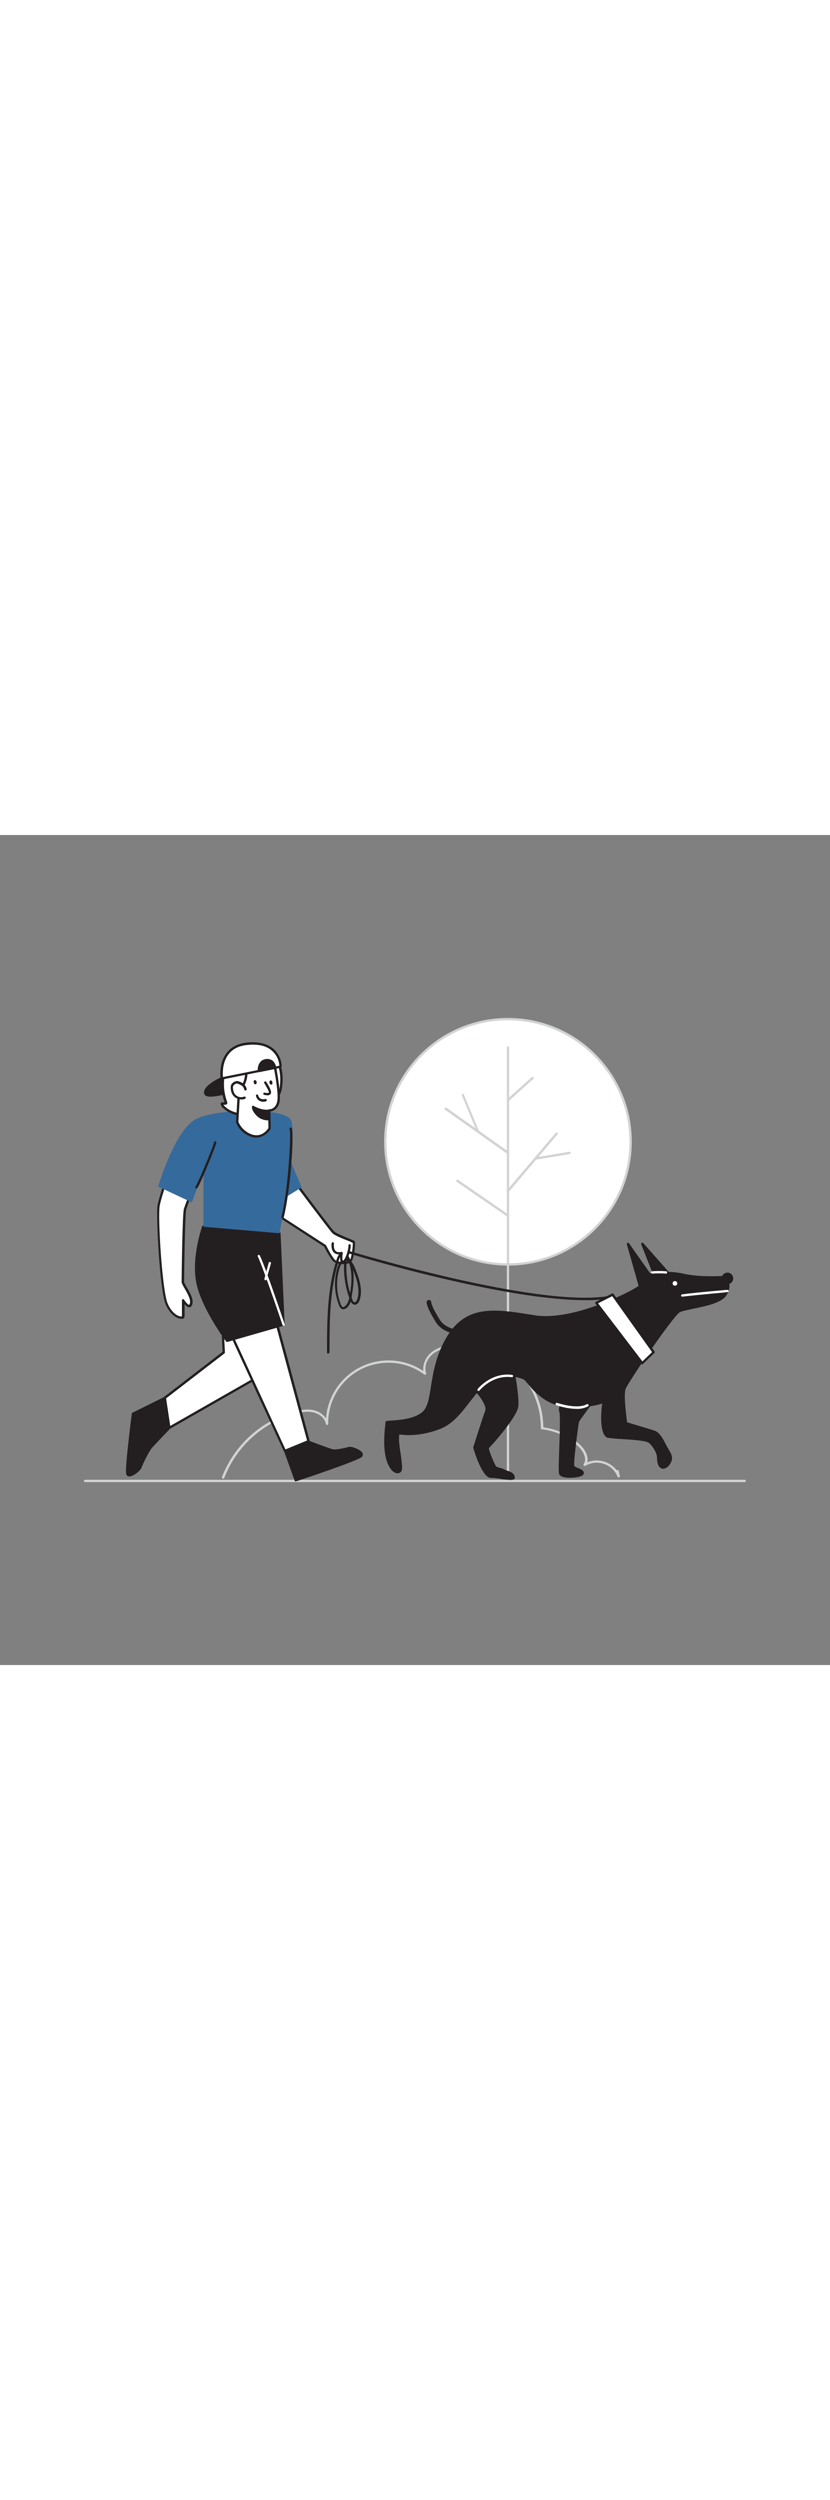 <svg version="1.1" id="Layer_1" xmlns="http://www.w3.org/2000/svg" xmlns:xlink="http://www.w3.org/1999/xlink" x="0px" y="0px" viewBox="0 0 500 500" style="width: 166px;" xml:space="preserve" data-imageid="dog-walking-61" imageName="Dog Walking" class="illustrations_image">
<rect x="0" y="0" width="500" height="500" fill="#808080" stroke="none"/>
<style type="text/css">
	.st0_dog-walking-61{fill:#D1D3D4;}
	.st1_dog-walking-61{fill:#FFFFFF;}
	.st2_dog-walking-61{fill:#231F20;}
	.st3_dog-walking-61{fill:#68E1FD;}
</style>
<g id="Plant_Background_dog-walking-61">
	<path class="st0_dog-walking-61" d="M134.4,387.7c-0.4,0-0.7-0.3-0.7-0.7c0-0.1,0-0.2,0-0.2c7.5-19.5,23.9-34.2,44.1-39.6&#10;&#9;&#9;c3.3-0.8,7.5-1.7,11.6-0.6c2.8,0.7,5.3,2.4,7,4.8c1.6-20.8,19.6-36.3,40.4-34.8c6.5,0.5,12.8,2.6,18.2,6.3&#10;&#9;&#9;c-0.4-4.4,1.6-8.7,5.1-11.4c3.3-2.6,7.7-4,13.6-4.4c27.7-1.9,51.6,19.1,53.5,46.8c0.1,1,0.1,2,0.1,2.9c8.4,1.1,16.2,4.8,22.2,10.6&#10;&#9;&#9;c3,2.9,5.2,7,4.3,10.5c3.3-1.4,7.1-1.5,10.5-0.3c2.8,0.9,5.4,2.7,7.2,5.1c0.1-0.1,0.2-0.2,0.4-0.2c0.4-0.1,0.7,0.2,0.8,0.5l0.7,3.2&#10;&#9;&#9;c0.1,0.4-0.1,0.7-0.5,0.8c-0.4,0.1-0.7-0.1-0.9-0.5c-2.8-6.9-10.7-10.2-17.6-7.4c-0.6,0.3-1.2,0.5-1.8,0.9&#10;&#9;&#9;c-0.3,0.2-0.7,0.1-0.9-0.1c-0.2-0.2-0.3-0.6-0.1-0.9c2.2-3.1-0.1-7.6-3.2-10.7c-6-5.8-13.7-9.4-22-10.3c-0.4,0-0.6-0.3-0.6-0.7&#10;&#9;&#9;c0.1-27-21.7-48.9-48.6-49c-1.2,0-2.3,0-3.5,0.1c-5.6,0.4-9.8,1.7-12.8,4.1c-3.8,3-5.5,7.8-4.2,11.7c0.1,0.3,0,0.6-0.3,0.8&#10;&#9;&#9;c-0.2,0.2-0.6,0.2-0.8,0c-16.1-11.9-38.9-8.5-50.8,7.6c-4.7,6.4-7.2,14.1-7.1,22.1c0,0.4-0.3,0.7-0.6,0.7c-0.4,0-0.7-0.2-0.8-0.6&#10;&#9;&#9;c-0.6-3.7-4.1-6.1-7.2-6.9c-3.8-1-7.8-0.2-10.9,0.6c-19.7,5.3-35.8,19.7-43.1,38.8C135,387.5,134.7,387.7,134.4,387.7z"/>
	<circle class="st1_dog-walking-61" cx="306" cy="184.8" r="73.9"/>
	<path class="st0_dog-walking-61" d="M306,259.4c-41.2,0-74.6-33.4-74.6-74.6s33.4-74.6,74.6-74.6s74.6,33.4,74.6,74.6c0,0,0,0,0,0&#10;&#9;&#9;C380.6,226,347.2,259.4,306,259.4z M306,111.6c-40.4,0-73.2,32.8-73.2,73.2S265.6,258,306,258s73.2-32.8,73.2-73.2&#10;&#9;&#9;C379.2,144.4,346.4,111.7,306,111.6z"/>
	<path class="st0_dog-walking-61" d="M306,389.8c-0.4,0-0.7-0.3-0.7-0.7V128c0-0.4,0.3-0.7,0.7-0.7c0.4,0,0.7,0.3,0.7,0.7v261&#10;&#9;&#9;C306.7,389.4,306.4,389.7,306,389.8C306,389.8,306,389.8,306,389.8z"/>
	<path class="st0_dog-walking-61" d="M306,215.2c-0.2,0-0.3-0.1-0.5-0.2c-0.3-0.3-0.3-0.7-0.1-1l29.4-34.6c0.2-0.3,0.7-0.4,1-0.1&#10;&#9;&#9;c0.3,0.2,0.4,0.7,0.1,1c0,0,0,0-0.1,0.1L306.5,215C306.4,215.1,306.2,215.2,306,215.2z"/>
	<path class="st0_dog-walking-61" d="M306,192.2c-0.1,0-0.3,0-0.4-0.1l-37.5-26.6c-0.3-0.2-0.4-0.6-0.2-1c0.2-0.3,0.6-0.4,1-0.2c0,0,0,0,0.1,0&#10;&#9;&#9;l37.5,26.6c0.3,0.2,0.4,0.7,0.2,1c0,0,0,0,0,0C306.4,192.1,306.2,192.2,306,192.2z"/>
	<path class="st0_dog-walking-61" d="M306,160.4c-0.2,0-0.4-0.1-0.5-0.2c-0.3-0.3-0.2-0.7,0-1c0,0,0,0,0,0l14.7-13.2c0.2-0.3,0.7-0.4,1-0.2&#10;&#9;&#9;c0.3,0.2,0.4,0.7,0.2,1c-0.1,0.1-0.1,0.2-0.2,0.2l-14.7,13.2C306.3,160.3,306.2,160.4,306,160.4z"/>
	<path class="st0_dog-walking-61" d="M322.7,195.6c-0.3,0-0.6-0.2-0.7-0.6c-0.1-0.4,0.2-0.7,0.6-0.8l20.4-3.4c0.4,0,0.7,0.2,0.8,0.6&#10;&#9;&#9;c0,0.4-0.2,0.7-0.6,0.8l-20.4,3.4L322.7,195.6z"/>
	<path class="st0_dog-walking-61" d="M306,230c-0.1,0-0.3,0-0.4-0.1l-30.5-21c-0.3-0.2-0.3-0.7-0.1-1c0.2-0.3,0.6-0.3,0.9-0.2l30.5,21&#10;&#9;&#9;c0.3,0.2,0.4,0.7,0.2,1C306.5,229.9,306.2,230,306,230z"/>
	<path class="st0_dog-walking-61" d="M288,179.4c-0.3,0-0.5-0.2-0.6-0.4l-9.2-22.2c-0.2-0.3,0-0.8,0.3-0.9s0.8,0,0.9,0.3c0,0,0,0,0,0.1l9.2,22.2&#10;&#9;&#9;c0.2,0.4,0,0.8-0.4,0.9c0,0,0,0,0,0C288.2,179.4,288.1,179.4,288,179.4z"/>
</g>
<path id="Ground_dog-walking-61" class="st0_dog-walking-61" d="M448.7,389.8H51.3c-0.4,0-0.7-0.3-0.7-0.7c0-0.4,0.3-0.7,0.7-0.7h397.3c0.4,0,0.7,0.3,0.7,0.7&#10;&#9;C449.4,389.4,449.1,389.8,448.7,389.8z"/>
<g id="Character_dog-walking-61">
	<path class="st1_dog-walking-61" d="M105.1,193.2c0,0-8.4,23.5-9.5,29.9s1.4,50.6,4.8,59s10.1,9.8,10.1,7.5v-9.5c0,0,3.6,6.1,4.8,2s-5-11-5-13.2&#10;&#9;&#9;s0.5-41,1.3-43.8s10.2-26.7,10.2-26.7"/>
	<path class="st2_dog-walking-61" d="M109.1,291.4c-2.6,0-7-2.9-9.4-8.9c-3.5-8.7-5.8-53.4-4.8-59.4c1.1-6.4,9.2-29.1,9.5-30&#10;&#9;&#9;c0.1-0.4,0.5-0.6,0.9-0.4c0.4,0.1,0.6,0.5,0.4,0.9c-0.1,0.2-8.4,23.5-9.5,29.8c-1.2,6.9,1.5,50.6,4.7,58.6c2.6,6.4,7,8.3,8.4,8&#10;&#9;&#9;c0.3,0,0.3-0.2,0.3-0.2v-9.5c0-0.4,0.3-0.7,0.7-0.7c0.2,0,0.5,0.1,0.6,0.3c0.9,1.5,2.4,3.2,3,3.1c0.1,0,0.3-0.3,0.5-0.9&#10;&#9;&#9;c0.6-2.3-1.4-5.8-3-8.6c-1.1-1.9-2-3.4-2-4.4c0-0.4,0.4-41,1.4-44c0.8-2.8,9.9-25.8,10.3-26.8c0.1-0.4,0.5-0.5,0.9-0.4&#10;&#9;&#9;c0.4,0.1,0.5,0.5,0.4,0.9c-0.1,0.2-9.4,23.9-10.2,26.7s-1.3,40.3-1.3,43.6c0,0.6,0.9,2.2,1.8,3.7c1.8,3,3.9,6.8,3.2,9.7&#10;&#9;&#9;c-0.3,1.2-0.9,1.9-1.7,2c-1.1,0.1-2.2-0.9-3-1.9v7.3c0,0.8-0.6,1.5-1.4,1.6C109.5,291.4,109.3,291.4,109.1,291.4z"/>
	<path class="st1_dog-walking-61" d="M171.4,200.8c0,0,26.9,36,29.1,38.3s12.1,5.3,12.5,6.1s-0.4,9.6-1.9,11.3c-1.5,1.7-7.6,1.7-9.6,0s-5.7-9-5.7-9&#10;&#9;&#9;l-32.4-21L171.4,200.8z"/>
	<path class="st2_dog-walking-61" d="M206.5,258.5c-1.9,0.1-3.8-0.4-5.4-1.4c-2-1.6-5.2-7.9-5.8-9.1l-32.2-20.9c-0.3-0.2-0.4-0.5-0.3-0.8l8-25.7&#10;&#9;&#9;c0.1-0.3,0.3-0.4,0.6-0.5c0.3,0,0.5,0.1,0.7,0.3c0.3,0.4,26.8,36,29,38.2c1.2,1.2,5.3,2.9,8.2,4.1c3.4,1.4,4.2,1.7,4.4,2.2&#10;&#9;&#9;c0.6,1.2-0.4,10.3-2,12.1C210.8,258,208.7,258.5,206.5,258.5z M164.3,226.3l32,20.7c0.1,0.1,0.2,0.2,0.2,0.3c1,2,3.9,7.5,5.5,8.8&#10;&#9;&#9;c1.9,1.5,7.6,1.4,8.7,0.1s2-9.1,1.8-10.5c-1.2-0.6-2.4-1.2-3.7-1.6c-3.2-1.3-7.3-2.9-8.7-4.4c-2-2.1-23.7-31.1-28.3-37.2&#10;&#9;&#9;L164.3,226.3z"/>
	<polygon class="st1_dog-walking-61" points="99.3,339.1 134.8,311.7 133.2,279.1 164.4,280.8 163.1,322.1 101.9,357.1 &#9;"/>
	<path class="st2_dog-walking-61" d="M101.9,357.8c-0.1,0-0.2,0-0.3-0.1c-0.2-0.1-0.4-0.3-0.4-0.5l-2.7-18c0-0.3,0.1-0.5,0.3-0.7l35.3-27.2&#10;&#9;&#9;l-1.6-32.2c0-0.2,0.1-0.4,0.2-0.5c0.1-0.1,0.3-0.2,0.5-0.2l31.2,1.7c0.4,0,0.7,0.3,0.7,0.7l-1.3,41.4c0,0.2-0.1,0.5-0.4,0.6&#10;&#9;&#9;l-61.2,35C102.2,357.8,102.1,357.8,101.9,357.8z M100,339.4l2.5,16.6l59.9-34.2l1.3-40.3l-29.8-1.6l1.6,31.8c0,0.2-0.1,0.5-0.3,0.6&#10;&#9;&#9;L100,339.4z"/>
	<polygon class="st1_dog-walking-61" points="134.8,291.1 171.6,371 187.2,370 162.8,279.8 &#9;"/>
	<path class="st2_dog-walking-61" d="M171.6,371.7c-0.3,0-0.5-0.2-0.6-0.4l-36.8-79.8c-0.1-0.2-0.1-0.4,0-0.5c0.1-0.2,0.2-0.3,0.4-0.4l28-11.4&#10;&#9;&#9;c0.2-0.1,0.4-0.1,0.6,0c0.2,0.1,0.3,0.3,0.4,0.5l24.3,90.2c0.1,0.2,0,0.4-0.1,0.6c-0.1,0.2-0.3,0.3-0.5,0.3L171.6,371.7&#10;&#9;&#9;L171.6,371.7z M135.8,291.5l36.2,78.7l14.2-0.9l-23.9-88.6L135.8,291.5z"/>
	<path class="st2_dog-walking-61" d="M171.6,371l6.5,17.7c0,0,36.7-12.2,39.2-14.5s-5.5-5.4-7.1-4.9s-7.5,1.8-9.6,1.5s-15.4-5.5-15.4-5.5L171.6,371&#10;&#9;&#9;z"/>
	<path class="st2_dog-walking-61" d="M178.1,389.4c-0.3,0-0.6-0.2-0.6-0.5l-6.4-17.7c-0.1-0.4,0-0.7,0.4-0.9l13.6-5.6c0.2-0.1,0.4-0.1,0.5,0&#10;&#9;&#9;c3.7,1.4,13.5,5.1,15.2,5.4c1.9,0.3,7.6-1,9.4-1.5c1.6-0.4,6.9,1.5,8.1,3.6c0.5,0.8,0.3,1.8-0.4,2.5c-2.5,2.3-35.6,13.4-39.4,14.6&#10;&#9;&#9;C178.3,389.4,178.2,389.4,178.1,389.4z M172.5,371.4l6,16.5c14.7-4.9,36.6-12.5,38.2-14.1c0.2-0.2,0.3-0.5,0.2-0.7c0,0,0,0,0,0&#10;&#9;&#9;c-0.9-1.7-5.7-3.2-6.5-3c-1.4,0.4-7.6,1.9-9.9,1.5c-2-0.3-13.3-4.6-15.2-5.4L172.5,371.4z"/>
	<path class="st2_dog-walking-61" d="M99.3,339.1l-19.2,9.5c0,0-4.2,32.8-3.4,36.1s7.4-2.1,7.8-3.6c1.7-4.1,3.7-8,6-11.8&#10;&#9;&#9;c1.3-1.7,11.5-12.2,11.5-12.2L99.3,339.1z"/>
	<path class="st2_dog-walking-61" d="M77.9,386.4L77.9,386.4c-0.9,0-1.8-0.6-1.9-1.6c-0.8-3.3,3-33,3.4-36.3c0-0.2,0.2-0.4,0.4-0.5l19.2-9.5&#10;&#9;&#9;c0.2-0.1,0.4-0.1,0.6,0c0.2,0.1,0.3,0.3,0.4,0.5l2.7,18c0,0.2,0,0.4-0.2,0.6c-0.1,0.1-10.1,10.5-11.4,12.1&#10;&#9;&#9;c-2.3,3.7-4.3,7.5-5.9,11.5C84.7,382.8,80.4,386.4,77.9,386.4z M80.7,349.1c-1.7,13.2-3.9,33.2-3.4,35.5c0.1,0.4,0.2,0.5,0.6,0.5&#10;&#9;&#9;l0,0c1.9,0,5.6-3.3,5.8-4.1c1.7-4.2,3.7-8.2,6.1-12c1.2-1.5,9.7-10.3,11.3-12l-2.5-16.7L80.7,349.1z"/>
	<path class="st2_dog-walking-61" d="M122.6,236c0,0-6.9,19.9-3.2,35.2s17.4,33.5,17.4,33.5l34.1-9.8l-2.5-55.1L122.6,236z"/>
	<path class="st2_dog-walking-61" d="M136.8,305.4c-0.2,0-0.4-0.1-0.6-0.3c-0.1-0.2-13.8-18.4-17.6-33.8s2.9-34.8,3.2-35.6c0.1-0.3,0.4-0.5,0.7-0.5&#10;&#9;&#9;l45.9,3.9c0.3,0,0.6,0.3,0.6,0.7l2.5,55.1c0,0.3-0.2,0.6-0.5,0.7l-34.1,9.8C136.9,305.4,136.9,305.4,136.8,305.4z M123.1,236.7&#10;&#9;&#9;c-1,3.2-6.3,20.7-3,34.3c3.4,13.8,15.1,30.2,17,32.9l33.1-9.5l-2.4-53.9L123.1,236.7z"/>
	<path class="st1_dog-walking-61" d="M170.9,295.7c-0.3,0-0.6-0.2-0.7-0.5c-0.1-0.4-11.9-35.2-14.9-41.3c-0.2-0.3,0-0.8,0.3-0.9&#10;&#9;&#9;c0.3-0.2,0.8,0,0.9,0.3c0,0,0,0,0,0c3.1,6.1,14.5,40,15,41.5c0.1,0.4-0.1,0.8-0.4,0.9C171.1,295.7,171,295.7,170.9,295.7z"/>
	<path class="st1_dog-walking-61" d="M159.9,268.2c-0.3,0-0.5-0.2-0.6-0.4c-0.1-0.3-0.1-0.4,2.6-10.1c0.1-0.4,0.5-0.6,0.8-0.5c0,0,0,0,0,0&#10;&#9;&#9;c0.4,0.1,0.6,0.5,0.5,0.9c-1,3.4-2.5,8.9-2.6,9.5c0,0.3-0.2,0.5-0.4,0.6C160.1,268.2,160,268.2,159.9,268.2z"/>
	<path class="st3_dog-walking-61 targetColor" d="M122.6,236v-34l-7,19.3l-20.3-9.5c0,0,10-34.5,23-40.8s51.7-6.8,56.7,0.3s-6.6,68.6-6.6,68.6L122.6,236z" style="fill: rgb(53, 106, 156);"/>
	<path class="st2_dog-walking-61" d="M133.6,146.5c0,0-10.5,4.6-10.1,9s20.3-2.3,20.3-2.3L133.6,146.5z"/>
	<path class="st2_dog-walking-61" d="M126.9,157.6c-1.1,0.1-2.1-0.1-3.1-0.6c-0.5-0.3-0.8-0.9-0.9-1.5c-0.5-4.7,9.4-9.2,10.5-9.6&#10;&#9;&#9;c0.2-0.1,0.5-0.1,0.7,0.1l10.2,6.7c0.2,0.1,0.3,0.4,0.3,0.7c0,0.3-0.2,0.5-0.5,0.6C142.7,154.3,132.6,157.6,126.9,157.6z&#10;&#9;&#9; M133.6,147.3c-3,1.4-9.6,5.1-9.3,8.1c0,0.2,0.1,0.3,0.3,0.4c2.1,1.4,11.5-0.9,17.7-2.9L133.6,147.3z"/>
	<path class="st1_dog-walking-61" d="M167.3,136.4c-0.2-0.4-0.4-0.9-0.7-1.3c-2.7-4.7-11.2-4.1-15.7-3.3c-4.2,0.6-8.3,2.3-11.7,4.9&#10;&#9;&#9;c-6.6,5.5-6,16.8-3.2,24.1c0.1,0.2,0.2,0.5,0,0.7c-0.1,0.1-0.3,0.2-0.4,0.1l-2,0.1c0.1,0.8,0.5,1.4,1.1,1.9&#10;&#9;&#9;c3.9,3.9,9.9,5.3,15.3,4.4c7.6-1.2,17.8-7.2,19.1-15.5C170.1,147.3,169.8,141.4,167.3,136.4z"/>
	<path class="st2_dog-walking-61" d="M146.9,169.2c-4.7,0.1-9.3-1.7-12.7-4.9c-0.7-0.6-1.2-1.5-1.3-2.4c0-0.4,0.3-0.7,0.7-0.8c0,0,0,0,0,0l1.7-0.1&#10;&#9;&#9;c-3-8.1-3.1-19.3,3.5-24.8c3-2.5,6.9-4.2,12-5.1c3.9-0.7,13.3-1.8,16.4,3.6c0.2,0.4,0.5,0.9,0.7,1.3l0,0c2.9,5.9,2.6,12.4,1.9,16.8&#10;&#9;&#9;c-1.5,9.2-12.4,14.9-19.7,16.1C149.1,169.1,148,169.2,146.9,169.2z M134.6,162.5c0.2,0.3,0.4,0.5,0.6,0.8c3.5,3.5,9.1,5.1,14.7,4.2&#10;&#9;&#9;c7.9-1.3,17.3-7.3,18.5-14.9c0.7-4.2,0.9-10.3-1.8-15.9l0,0c-0.2-0.4-0.4-0.8-0.6-1.2c-2.7-4.8-12.1-3.4-14.9-2.9&#10;&#9;&#9;c-4.8,0.9-8.5,2.5-11.3,4.8c-5.9,4.9-5.9,15.4-3,23.3c0.2,0.5,0.2,1-0.1,1.4c-0.3,0.3-0.6,0.4-1,0.4L134.6,162.5z"/>
	<path class="st1_dog-walking-61" d="M162.1,165.8l0.2,10.8c0,0-3.6,6.5-10.5,4.5c-4.1-1.3-7.4-4.3-9.1-8.3l1.1-19.6c0,0,5.3-2.5,4.4-13.8&#10;&#9;&#9;c0,0,6.6-0.8,17-1.6c0,0,3.5,17.3,2.4,22.6S162.1,165.8,162.1,165.8z"/>
	<path class="st2_dog-walking-61" d="M154.5,182.3c-1,0-1.9-0.2-2.8-0.4c-4.3-1.3-7.9-4.5-9.5-8.7c0-0.1,0-0.2,0-0.3l1.1-19.6&#10;&#9;&#9;c0-0.3,0.2-0.5,0.4-0.6c0,0,4.8-2.5,3.9-13.1c0-0.4,0.3-0.7,0.6-0.8c0.1,0,6.7-0.8,17-1.6c0.4,0,0.7,0.2,0.8,0.6&#10;&#9;&#9;c0.1,0.7,3.5,17.5,2.4,23c-0.9,4.5-4.1,5.6-5.5,5.8l0.2,10.2c0,0.1,0,0.2-0.1,0.4C163,177.1,160,182.2,154.5,182.3z M143.6,172.8&#10;&#9;&#9;c1.6,3.7,4.7,6.5,8.5,7.7c5.7,1.7,9-3,9.6-4l-0.2-10.6c0-0.2,0.1-0.4,0.2-0.5c0.1-0.1,0.3-0.2,0.5-0.2l0,0c0.2,0.1,3.8,0,4.8-4.7&#10;&#9;&#9;s-1.7-18.6-2.3-21.7c-8,0.6-13.7,1.2-15.6,1.4c0.6,9.4-3.2,12.7-4.4,13.6L143.6,172.8z M162.1,165.8L162.1,165.8z"/>
	<path class="st1_dog-walking-61" d="M148,153.1c-0.2-1-0.7-1.9-1.4-2.5c-0.7-0.6-1.5-1-2.4-1.4c-0.5-0.2-0.9-0.3-1.4-0.3c-0.3,0-0.7,0.1-1,0.3&#10;&#9;&#9;c-0.8,0.3-1.4,0.9-1.8,1.7c-0.2,0.6-0.3,1.3-0.2,2c0,0.7,0.2,1.5,0.4,2.1c1,2.9,4.2,4.3,7.1,3.3c0,0,0.1,0,0.1,0"/>
	<path class="st2_dog-walking-61" d="M145.4,159.3c-2.6,0-5-1.6-5.9-4.1c-0.3-0.8-0.4-1.5-0.5-2.3c-0.1-0.8,0-1.6,0.2-2.3c0.4-0.9,1.2-1.6,2.1-2&#10;&#9;&#9;c0.4-0.2,0.8-0.3,1.3-0.4c0.6,0,1.2,0.1,1.8,0.4c0.9,0.3,1.8,0.8,2.6,1.5c0.8,0.8,1.4,1.8,1.6,2.9c0.1,0.4-0.2,0.8-0.6,0.9&#10;&#9;&#9;c-0.4,0.1-0.8-0.2-0.9-0.6c-0.2-0.8-0.6-1.6-1.2-2.1c-0.7-0.5-1.4-0.9-2.2-1.2c-0.4-0.2-0.7-0.3-1.1-0.3c-0.3,0-0.5,0.1-0.7,0.2&#10;&#9;&#9;c-0.6,0.3-1.1,0.7-1.4,1.3c-0.2,0.5-0.2,1.1-0.1,1.6c0,0.7,0.2,1.4,0.4,2c0.9,2.5,3.7,3.8,6.2,2.8c0,0,0,0,0.1,0&#10;&#9;&#9;c0.4-0.1,0.8,0,0.9,0.4c0.1,0.4,0,0.8-0.4,0.9C146.9,159.2,146.2,159.4,145.4,159.3z"/>
	<path class="st2_dog-walking-61" d="M162,171.2c-2.6,0.2-5.2-0.8-7-2.7c-2.9-3.1-2.6-4.8-2.6-4.8s4.8,3,9.4,2.3L162,171.2z"/>
	<path class="st2_dog-walking-61" d="M161.5,171.9c-2.6,0-5.2-1-7-2.9c-3.1-3.3-2.8-5.2-2.7-5.4c0-0.2,0.2-0.4,0.4-0.5c0.2-0.1,0.4-0.1,0.6,0.1&#10;&#9;&#9;c0.1,0,4.7,2.8,9,2.2c0.2,0,0.4,0,0.6,0.1c0.2,0.1,0.2,0.3,0.2,0.5l0.2,5.2c0,0.4-0.3,0.7-0.6,0.7&#10;&#9;&#9;C162.1,171.9,161.8,171.9,161.5,171.9z M153.4,165c0.5,1.1,1.2,2.1,2.1,3c1.5,1.6,3.6,2.5,5.8,2.5l-0.1-3.8&#10;&#9;&#9;C158.5,166.8,155.8,166.2,153.4,165z"/>
	<path class="st1_dog-walking-61" d="M159.9,149.2c0,0,3.6,5.5,2.7,6.4s-3.3,0.3-3.3,0.3"/>
	<path class="st2_dog-walking-61" d="M161,156.8c-0.6,0-1.3-0.1-1.9-0.3c-0.4-0.1-0.6-0.5-0.5-0.8c0,0,0,0,0,0c0.1-0.4,0.5-0.6,0.8-0.5c0,0,0,0,0,0&#10;&#9;&#9;c0.8,0.2,2.2,0.4,2.6-0.1c0.1-0.5-1.2-3.1-2.8-5.6c-0.2-0.3-0.1-0.8,0.2-1c0,0,0,0,0,0c0.3-0.2,0.8-0.1,1,0.2c0,0,0,0,0,0&#10;&#9;&#9;c2.6,4,3.4,6.4,2.6,7.3C162.6,156.6,161.8,156.9,161,156.8z"/>
	<path class="st1_dog-walking-61" d="M160,159.8c0,0-4.1,1.3-5.1-2.7"/>
	<path class="st2_dog-walking-61" d="M158.6,160.7c-0.8,0-1.6-0.2-2.3-0.6c-1.1-0.6-1.8-1.7-2.1-2.9c-0.1-0.4,0.1-0.8,0.4-0.9&#10;&#9;&#9;c0.4-0.1,0.8,0.1,0.9,0.4c0,0,0,0.1,0,0.1c0.2,0.8,0.7,1.6,1.4,2c0.9,0.4,1.9,0.5,2.9,0.2c0.4-0.1,0.8,0.1,0.9,0.5&#10;&#9;&#9;c0.1,0.4-0.1,0.8-0.5,0.9C159.7,160.7,159.1,160.7,158.6,160.7z"/>
	<ellipse transform="matrix(0.98 -0.198 0.198 0.98 -26.41 33.314)" class="st2_dog-walking-61" cx="153.7" cy="149" rx="0.9" ry="1.3"/>
	
		<ellipse transform="matrix(0.98 -0.198 0.198 0.98 -26.265 35.199)" class="st2_dog-walking-61" cx="163.2" cy="149.2" rx="0.9" ry="1.3"/>
	<path class="st1_dog-walking-61" d="M133.6,146.5l35.4-7.1c0,0,0.3-15-19-13.9S133.6,146.5,133.6,146.5z"/>
	<path class="st2_dog-walking-61" d="M133.6,147.3c-0.1,0-0.3,0-0.4-0.1c-0.2-0.1-0.3-0.3-0.3-0.5c-0.1-0.4-1.3-9.4,3.9-15.8&#10;&#9;&#9;c2.9-3.6,7.4-5.6,13.1-6c6.8-0.4,11.9,1.1,15.4,4.4c2.7,2.7,4.3,6.3,4.4,10.2c0,0.3-0.3,0.6-0.6,0.7l-35.4,7.1L133.6,147.3z&#10;&#9;&#9; M152,126.3c-0.7,0-1.3,0-2,0.1c-5.4,0.3-9.4,2.1-12.1,5.4c-4,4.9-3.8,11.7-3.6,14l34-6.8c-0.2-3.2-1.6-6.3-3.9-8.5&#10;&#9;&#9;C161.5,127.6,157.4,126.2,152,126.3L152,126.3z"/>
	<path class="st2_dog-walking-61" d="M155.9,142.1c0,0-0.4-5.7,4.1-6.5c5.2-0.9,5.7,4.5,5.7,4.5L155.9,142.1z"/>
	<path class="st2_dog-walking-61" d="M155.9,142.8c-0.2,0-0.3-0.1-0.4-0.1c-0.2-0.1-0.3-0.3-0.3-0.5c-0.1-2.2,0.6-6.5,4.7-7.2c1.5-0.3,3,0,4.3,0.9&#10;&#9;&#9;c1.2,1.1,2,2.6,2.2,4.2c0,0.4-0.2,0.7-0.6,0.8l-9.8,2L155.9,142.8z M161.1,136.2c-0.3,0-0.7,0-1,0.1c-2.9,0.5-3.4,3.5-3.5,4.9&#10;&#9;&#9;l8.3-1.7c-0.2-1-0.8-2-1.6-2.7C162.6,136.4,161.9,136.2,161.1,136.2z"/>
	<path class="st2_dog-walking-61" d="M197.7,312.4c-0.4,0-0.7-0.3-0.7-0.7l0,0c0-18.8,0-38.1,5.9-56.4c0.8-2.5,2-3.8,3.5-3.9s2.8,0.9,3.9,2.9&#10;&#9;&#9;c0.4,0.8,0.8,1.6,1.1,2.4l0.2,0.2c0.9,1.1,1.7,2.4,2.2,3.8c2.4,5.9,4.9,12.8,2.9,19.3c-0.4,1.5-1.6,3.2-3.3,2.9&#10;&#9;&#9;c-1-0.2-1.7-0.9-2.1-1.9c-0.5,1.6-1.4,3.1-2.8,4.1c-0.6,0.4-1.2,0.6-1.9,0.6c-1.5-0.2-2.2-1.9-2.4-2.5c-3-7.6-3.2-15.9-0.6-23.6&#10;&#9;&#9;c0.9-2.5,2.1-3.9,3.7-4.4l0.4-0.1c0-0.1,0-0.1,0-0.2c0-0.5,0.2-1,0.6-1.3l0,0c-0.4-0.6-1-0.9-1.7-0.9c-0.9,0.1-1.7,1.1-2.3,2.9&#10;&#9;&#9;c-5.8,18.1-5.8,37.3-5.8,56C198.3,312.1,198,312.4,197.7,312.4C197.6,312.4,197.6,312.4,197.7,312.4L197.7,312.4z M207.4,256.7&#10;&#9;&#9;c-1.1,0.3-1.9,1.5-2.6,3.5c-2.5,7.4-2.3,15.4,0.5,22.6c0.4,1,0.8,1.5,1.3,1.6c0.4,0,0.7-0.1,1-0.4c1.6-1.1,2.3-3.1,2.8-5.1&#10;&#9;&#9;C207.9,271.8,206.8,264.2,207.4,256.7z M211.8,278.7c0.1,0.4,0.3,0.7,0.4,1.1c0.4,1,0.8,1.6,1.3,1.7c0.8,0.1,1.5-1.1,1.8-2&#10;&#9;&#9;c1.7-5.8-0.4-12-2.6-17.6c0.8,5.3,0.1,10.8-0.8,15.8C212,278.1,211.9,278.5,211.8,278.7L211.8,278.7z M208.8,256.7&#10;&#9;&#9;c-0.5,6.5,0.2,13,2.1,19.3c1-6,1.4-12.6-0.7-18.5C209.8,257.1,209.3,256.9,208.8,256.7L208.8,256.7z M209,255.3&#10;&#9;&#9;c0.1,0,0.2,0.1,0.3,0.1c-0.1-0.1-0.1-0.2-0.1-0.3l-0.1-0.1c0,0,0,0.1,0,0.1L209,255.3z"/>
	<path class="st1_dog-walking-61" d="M200.5,246c0,0-1.1,7.2,5.4,5.8c0,0-0.9,5.6,0.8,5.3s3.9-6.6,3.9-9.9"/>
	<path class="st2_dog-walking-61" d="M206.6,257.8c-0.4,0-0.7-0.2-1-0.4c-0.9-0.9-0.8-3.3-0.6-4.8c-1.3,0.2-2.7-0.1-3.8-1c-2-1.9-1.5-5.6-1.4-5.7&#10;&#9;&#9;c0-0.4,0.4-0.6,0.7-0.6c0,0,0,0,0.1,0c0.4,0.1,0.6,0.4,0.6,0.8c0,0,0,0,0,0c0,0-0.5,3.1,1,4.5c0.7,0.7,1.9,0.9,3.5,0.5&#10;&#9;&#9;c0.2,0,0.5,0,0.6,0.2c0.2,0.2,0.2,0.4,0.2,0.6c-0.4,2-0.3,4.3,0.1,4.5c1.1-0.1,3.3-5.7,3.3-9.2c0-0.4,0.3-0.7,0.7-0.7l0,0&#10;&#9;&#9;c0.4,0,0.7,0.3,0.7,0.7c0,2.9-1.9,10.3-4.5,10.6L206.6,257.8z"/>
	<polygon class="st3_dog-walking-61 targetColor" points="170.9,186.6 181.7,212.3 159.3,226 &#9;" style="fill: rgb(53, 106, 156);"/>
	<path class="st2_dog-walking-61" d="M170.1,230.9H170c-0.4-0.1-0.6-0.5-0.5-0.8c0,0,0,0,0,0c4.3-17,5.9-50.3,5-52.8c-0.2-0.2-0.2-0.6,0-0.8&#10;&#9;&#9;c0.2-0.3,0.6-0.4,0.9-0.2c0,0,0,0,0.1,0c2.1,1.4-0.6,38.7-4.6,54.1C170.8,230.7,170.5,230.9,170.1,230.9z M174.6,177.4L174.6,177.4&#10;&#9;&#9;z"/>
	<path class="st2_dog-walking-61" d="M118.3,212.9c-0.3,0-0.5-0.1-0.6-0.4c-0.2-0.3-0.1-0.7,0.2-0.9c1-1.4,9.7-21.5,11.1-26.6&#10;&#9;&#9;c0.1-0.4,0.4-0.6,0.8-0.5c0.4,0.1,0.6,0.4,0.5,0.8c0,0,0,0.1,0,0.1c-0.9,3.5-10.3,26.7-11.6,27.4&#10;&#9;&#9;C118.5,212.9,118.4,212.9,118.3,212.9z"/>
</g>
<g id="Dog_dog-walking-61">
	<path class="st2_dog-walking-61" d="M363.1,332.8c0,0-14.8,19.2-15.1,20.6s-3.8,25.7-2.8,27.1s6.2,2.1,5.5,4.1s-12.5,2.8-13.3,0s1.5-35.4,0-37.8&#10;&#9;&#9;s7.8-22.7,7.8-22.7L363.1,332.8z"/>
	<path class="st2_dog-walking-61" d="M343.4,387.2H343c-2.1,0-5.6-0.4-6.2-2.3c-0.4-1.2-0.2-6.7,0.1-15.5c0.3-8.3,0.7-20.9,0-22.1&#10;&#9;&#9;c-1.5-2.5,5.6-18.5,7.8-23.4c0.1-0.2,0.2-0.3,0.4-0.4c0.2-0.1,0.4-0.1,0.5,0l17.9,8.6c0.2,0.1,0.3,0.3,0.4,0.5c0,0.2,0,0.4-0.1,0.6&#10;&#9;&#9;c-5.6,7.3-14.6,19.2-15,20.4c-0.5,2-3.5,24.8-2.8,26.6c0.7,0.5,1.4,0.9,2.2,1.1c1.8,0.8,4,1.7,3.4,3.6S345.7,387.2,343.4,387.2z&#10;&#9;&#9; M345.6,325.1c-4.3,9.4-8.3,20.1-7.6,21.4c0.9,1.4,0.7,10,0.2,22.9c-0.2,6.9-0.5,14-0.2,15.1c0.1,0.5,1.4,1.1,3.9,1.3&#10;&#9;&#9;c4.1,0.3,7.8-0.7,8-1.3s-1.4-1.3-2.6-1.9c-1-0.3-2-0.9-2.8-1.7c-1.4-1.9,2.6-27.5,2.6-27.7c0.3-1.3,10.8-15,14.7-20.2L345.6,325.1z&#10;&#9;&#9;"/>
	<path class="st2_dog-walking-61" d="M281.6,329c0,0,13.4,12.4,11.4,17.9s-7.2,22-7.2,22s5.2,17.7,10,17.6s14.1,2.8,13.8,0s-4.5-3.2-5.5-3.9&#10;&#9;&#9;s-4.8-1.4-5.5-2.1s-5.5-11.3-4.5-12s16.5-18.2,17.5-24.4s-3.8-29.9-3.8-29.9S288.2,314.9,281.6,329z"/>
	<path class="st2_dog-walking-61" d="M307.2,388.5c-1.8-0.1-3.7-0.3-5.5-0.6c-2-0.4-4-0.6-6-0.6h0c-5.2,0-10.1-16.3-10.6-18.1c0-0.1,0-0.3,0-0.4&#10;&#9;&#9;c0.1-0.2,5.2-16.6,7.2-22c1.5-4.1-7.5-13.8-11.2-17.1c-0.2-0.2-0.3-0.5-0.2-0.8c6.6-14.3,25.9-15.2,26.8-15.2&#10;&#9;&#9;c0.3,0,0.6,0.2,0.7,0.6c0.2,1,4.8,23.9,3.8,30.2s-15.6,22.9-17.7,24.8c-0.1,1.5,3.6,10.2,4.4,11.1c0.8,0.4,1.6,0.7,2.5,0.9&#10;&#9;&#9;c1,0.2,2,0.6,2.9,1.1c0.4,0.2,0.8,0.3,1.2,0.5c1.7,0.5,4.3,1.4,4.6,3.9c0.1,0.5-0.1,1-0.5,1.4C309.1,388.3,308.1,388.6,307.2,388.5&#10;&#9;&#9;z M296,385.8c2,0.1,4,0.3,6,0.7c2.6,0.4,6.1,0.9,6.8,0.3c0,0,0,0,0-0.2c-0.2-1.6-2.2-2.3-3.7-2.8c-0.5-0.1-1-0.3-1.5-0.6&#10;&#9;&#9;c-0.8-0.4-1.7-0.7-2.5-0.9c-1.1-0.2-2.1-0.6-3.1-1.2c-0.8-0.8-5-10.1-4.8-12.2c0-0.3,0.2-0.7,0.5-0.9c1.3-0.9,16.3-18.1,17.2-24&#10;&#9;&#9;c0.9-5.5-2.9-25.4-3.7-29.1c-3.2,0.3-18.9,2.1-24.7,13.9c2.5,2.4,13.2,12.9,11.1,18.3c-1.9,5.1-6.5,19.9-7.1,21.8&#10;&#9;&#9;c2,6.6,6.1,16.9,9.2,16.9L296,385.8z"/>
	<polygon class="st2_dog-walking-61" points="395.2,267.4 386.9,246.3 405.7,267.4 &#9;"/>
	<path class="st2_dog-walking-61" d="M405.7,268.1h-10.5c-0.3,0-0.5-0.2-0.6-0.4l-8.3-21.1c-0.1-0.3,0-0.7,0.3-0.9c0.3-0.2,0.7-0.1,0.9,0.1&#10;&#9;&#9;l18.7,21.2c0.2,0.2,0.2,0.5,0.1,0.8C406.2,268,405.9,268.1,405.7,268.1z M395.7,266.7h8.5L389,249.7L395.7,266.7z"/>
	<path class="st2_dog-walking-61" d="M385.5,271.7c0,1-38.5,22.4-63.6,18.2s-41.3-6.2-52.6,13.4s-7.2,38.5-14.4,44.7s-22,4.8-22,5.9s-1.7,12,0,20&#10;&#9;&#9;s5.5,11,7.9,9.6s-2.4-17.5-0.7-23c0,0,10.7,2.4,24.8-3.1s20.6-25.5,32-29.6s17.5-0.7,19.3,0s10,15.5,25.5,16.2s22-2.4,22-2.4&#10;&#9;&#9;s-2.4,20,2.8,21s22.7,0.7,25.5,3.4c2.2,2.2,4.5,5.7,4.8,8.9c0,1.6,0.3,3.2,0.9,4.7c0.2,0.5,0.6,0.9,1.1,1.2c1.4,0.7,3-0.2,4-1.5&#10;&#9;&#9;c3.5-4.3,0.7-6.9-1.4-10.8c-1.5-2.8-3.7-8-7-9.1c-4.1-1.4-16.9-5.2-16.9-5.2s-2.4-16.2-1-20.6s28.9-44.4,33-46.8s23-3.4,27.5-9.6&#10;&#9;&#9;s0-11,0-11s-15.5,1-25.5-1.4c-6.6-1.4-13.4-1.4-19.9,0l-13.1-18.6L385.5,271.7z"/>
	<path class="st2_dog-walking-61" d="M239.6,384.5c-0.5,0-1-0.1-1.5-0.3c-2.6-1.1-4.8-4.9-5.9-10.2c-1.4-6.7-0.5-15.5-0.1-18.8&#10;&#9;&#9;c0.1-0.7,0.1-1.1,0.1-1.3c0-1,0.9-1,4-1.2c4.7-0.3,13.4-1,18.2-5.1c3.2-2.7,4.1-8.3,5.2-15.3c1.3-8.3,3-18.7,9.1-29.2&#10;&#9;&#9;c11.9-20.6,29.3-17.7,53.3-13.8c23.4,3.8,59.3-14.9,62.7-17.7l-7.1-25.1c-0.1-0.3,0.1-0.7,0.4-0.8c0.3-0.1,0.7-0.1,0.9,0.2&#10;&#9;&#9;l12.8,18.2c6.5-1.3,13.3-1.3,19.8,0.1c9.8,2.4,25.1,1.4,25.2,1.4c0.2,0,0.4,0.1,0.6,0.2c0,0.1,4.8,5.3,0,11.9&#10;&#9;&#9;c-3,4.2-12.1,6.1-19.4,7.6c-3.8,0.8-7,1.5-8.4,2.2c-4.1,2.4-31.5,42.6-32.7,46.4s0.6,17.3,1,19.9c2.3,0.7,12.8,3.8,16.5,5&#10;&#9;&#9;c3.1,1,5.2,5.2,6.8,8.2l0.6,1.2c0.4,0.7,0.7,1.3,1.1,1.9c1.8,3,3.4,5.8,0.2,9.7c-1.1,1.4-3.2,2.6-4.9,1.6c-0.6-0.4-1.1-0.9-1.4-1.5&#10;&#9;&#9;c-0.6-1.3-0.9-2.8-0.9-4.3l0-0.7c-0.2-3.1-2.6-6.5-4.6-8.5c-1.6-1.6-10.1-2.1-16.3-2.5c-2.9-0.1-5.9-0.4-8.8-0.8&#10;&#9;&#9;c-1-0.2-5.5-2.1-3.4-20.6c-2.5,0.9-9.1,2.6-21.2,2c-12.4-0.6-20.2-9.8-23.9-14.3c-0.5-0.7-1.1-1.4-1.8-2l-0.4-0.2&#10;&#9;&#9;c-2.2-1-8-3.5-18.3,0.2c-5.2,1.9-9.5,7.4-14,13.2c-5.1,6.6-10.4,13.5-18,16.4c-12.3,4.8-21.9,3.7-24.5,3.3c-0.6,2.7,0.1,7.6,0.8,12&#10;&#9;&#9;c0.9,6.5,1.3,10-0.2,10.8C240.6,384.3,240.1,384.5,239.6,384.5z M233.6,354.3c0,0.2-0.1,0.6-0.1,1c-0.4,3.3-1.3,11.9,0.1,18.4&#10;&#9;&#9;c1.2,5.6,3.4,8.4,5.1,9.2c0.6,0.3,1.2,0.3,1.8,0c0.8-0.5,0-6.1-0.4-9.4c-0.7-5.1-1.5-10.3-0.6-13.2c0.1-0.3,0.5-0.6,0.8-0.5&#10;&#9;&#9;c0.1,0,10.6,2.3,24.4-3.1c7.2-2.8,12.4-9.5,17.4-16c4.6-6,9-11.6,14.6-13.6c10.8-3.9,17-1.2,19.3-0.2l0.4,0.2&#10;&#9;&#9;c0.5,0.2,1,0.8,2.3,2.3c3.6,4.3,11.1,13.3,22.9,13.8c15.1,0.7,21.6-2.3,21.7-2.3c0.2-0.1,0.5-0.1,0.7,0.1c0.2,0.2,0.3,0.4,0.3,0.6&#10;&#9;&#9;c-0.9,7.5-1.1,19.5,2.2,20.2c2.9,0.4,5.7,0.7,8.6,0.8c8.9,0.5,15.4,1,17.2,2.9c2.2,2.2,4.7,5.9,5,9.4l0,0.8c0,1.3,0.2,2.5,0.8,3.7&#10;&#9;&#9;c0.2,0.4,0.5,0.7,0.9,1c1,0.5,2.3-0.2,3.1-1.3c2.6-3.2,1.4-5.1-0.4-8.1c-0.4-0.6-0.8-1.3-1.1-2c-0.2-0.4-0.4-0.8-0.6-1.2&#10;&#9;&#9;c-1.3-2.7-3.4-6.7-6-7.5c-4.1-1.4-16.7-5.1-16.8-5.1c-0.3-0.1-0.5-0.3-0.5-0.6c-0.1-0.7-2.4-16.4-1-21s29.1-44.7,33.3-47.2&#10;&#9;&#9;c1.5-0.9,4.8-1.6,8.8-2.4c6.6-1.4,15.8-3.2,18.5-7c3.6-5,1-8.9,0.2-9.9c-2.4,0.1-16.1,0.8-25.3-1.4c-6.5-1.4-13.2-1.4-19.6,0&#10;&#9;&#9;c-0.3,0.1-0.6,0-0.7-0.3L380.2,250l6.1,21.5c0,0.1,0,0.1,0,0.2c0,0.3-0.2,0.6-0.4,0.8c-3.3,2.8-39.8,22.1-64,18.1&#10;&#9;&#9;c-25.9-4.2-41-5.7-51.9,13.1c-6,10.4-7.6,20.6-9,28.8c-1.2,7.3-2.1,13.1-5.6,16.1c-5.2,4.5-14.2,5.1-19.1,5.5&#10;&#9;&#9;C235.2,354.2,234,354.2,233.6,354.3L233.6,354.3z"/>
	<path class="st2_dog-walking-61" d="M280.5,301.1c-5.3,0-13.8-1.1-17.9-7.6c-5.5-8.8-5.7-11.6-5.6-12.2c0.1-0.8,0.8-1.3,1.6-1.2&#10;&#9;&#9;c0.7,0.1,1.2,0.7,1.2,1.5l0,0c0,0,0.1,2.4,5.2,10.5s19.6,6.1,19.8,6.1c0.8-0.1,1.5,0.4,1.6,1.2s-0.4,1.5-1.2,1.6&#10;&#9;&#9;C283.6,301,282.1,301.1,280.5,301.1z"/>
	<path class="st1_dog-walking-61" d="M288.3,334.9c-0.4,0-0.7-0.3-0.7-0.7c0-0.1,0.1-0.3,0.1-0.4c0.1-0.1,8.1-10.2,20.7-8.6c0.4,0,0.7,0.3,0.7,0.7&#10;&#9;&#9;c0,0.4-0.3,0.7-0.7,0.7c-0.1,0-0.1,0-0.2,0c-11.8-1.5-19.3,8-19.4,8.1C288.7,334.8,288.5,334.9,288.3,334.9z"/>
	<path class="st1_dog-walking-61" d="M347.2,345.7c-4.1-0.1-8.1-0.9-12-2.2c-0.4-0.1-0.6-0.5-0.5-0.9c0.1-0.4,0.5-0.6,0.9-0.5c0,0,0,0,0.1,0&#10;&#9;&#9;c0.1,0,11.8,4.1,17.8,0.8c0.3-0.2,0.8-0.1,1,0.3s0.1,0.8-0.3,1l0,0C352,345.3,349.6,345.8,347.2,345.7z"/>
	<circle class="st2_dog-walking-61" cx="438.2" cy="267.1" r="2.8"/>
	<path class="st2_dog-walking-61" d="M438.2,270.6c-1.9,0-3.5-1.6-3.5-3.5c0-1.9,1.6-3.5,3.5-3.5c1.9,0,3.5,1.6,3.5,3.5S440.1,270.6,438.2,270.6&#10;&#9;&#9;C438.2,270.6,438.2,270.6,438.2,270.6z M438.2,265c-1.2,0-2.1,0.9-2.1,2.1s0.9,2.1,2.1,2.1s2.1-0.9,2.1-2.1v0&#10;&#9;&#9;C440.3,265.9,439.3,265,438.2,265z"/>
	<path class="st1_dog-walking-61" d="M406.6,268.7c-0.8,0-1.4,0.6-1.4,1.4c0,0.8,0.6,1.4,1.4,1.4c0.8,0,1.4-0.6,1.4-1.4&#10;&#9;&#9;C408,269.3,407.3,268.7,406.6,268.7z"/>
	<polygon class="st1_dog-walking-61" points="359.3,281.9 386.9,318.2 393.7,311.6 369,276.9 &#9;"/>
	<path class="st2_dog-walking-61" d="M386.9,318.9L386.9,318.9c-0.3,0-0.4-0.1-0.6-0.3l-27.6-36.3c-0.1-0.2-0.2-0.4-0.1-0.6c0-0.2,0.2-0.4,0.4-0.5&#10;&#9;&#9;l9.7-5c0.3-0.2,0.7-0.1,0.9,0.2l24.7,34.7c0.2,0.3,0.2,0.7-0.1,0.9l-6.8,6.6C387.3,318.8,387.1,318.9,386.9,318.9z M360.3,282.1&#10;&#9;&#9;l26.7,35l5.8-5.6l-24-33.7L360.3,282.1z"/>
	<path class="st1_dog-walking-61" d="M411,278.1c-0.4,0-0.7-0.3-0.7-0.7s0.3-0.7,0.7-0.7c9.9-1.3,27.1-2.7,27.2-2.7c0.4,0,0.7,0.3,0.8,0.6&#10;&#9;&#9;c0,0.4-0.3,0.7-0.6,0.7c0,0,0,0,0,0C438.1,275.5,420.9,276.9,411,278.1L411,278.1z"/>
	<path class="st1_dog-walking-61" d="M401.2,264.2L401.2,264.2c-2.8-0.2-5.5-0.2-8.2,0c-0.4,0-0.7-0.3-0.8-0.6s0.3-0.7,0.6-0.8l0,0&#10;&#9;&#9;c2.8-0.2,5.6-0.2,8.4,0c0.4,0,0.7,0.3,0.7,0.7C401.9,263.9,401.6,264.2,401.2,264.2z"/>
	<path class="st2_dog-walking-61" d="M352.3,280.2c-23.5,0-55.9-6.2-81.1-12c-32.9-7.5-60.6-16-60.9-16.1c-0.4-0.1-0.6-0.5-0.5-0.9&#10;&#9;&#9;c0.1-0.4,0.5-0.6,0.9-0.5c1.1,0.3,111.1,33.7,154.7,27.2c0.4-0.1,0.7,0.2,0.8,0.6c0,0,0,0,0,0c0.1,0.4-0.2,0.7-0.6,0.8c0,0,0,0,0,0&#10;&#9;&#9;C361.2,280,356.8,280.3,352.3,280.2z"/>
</g>
</svg>